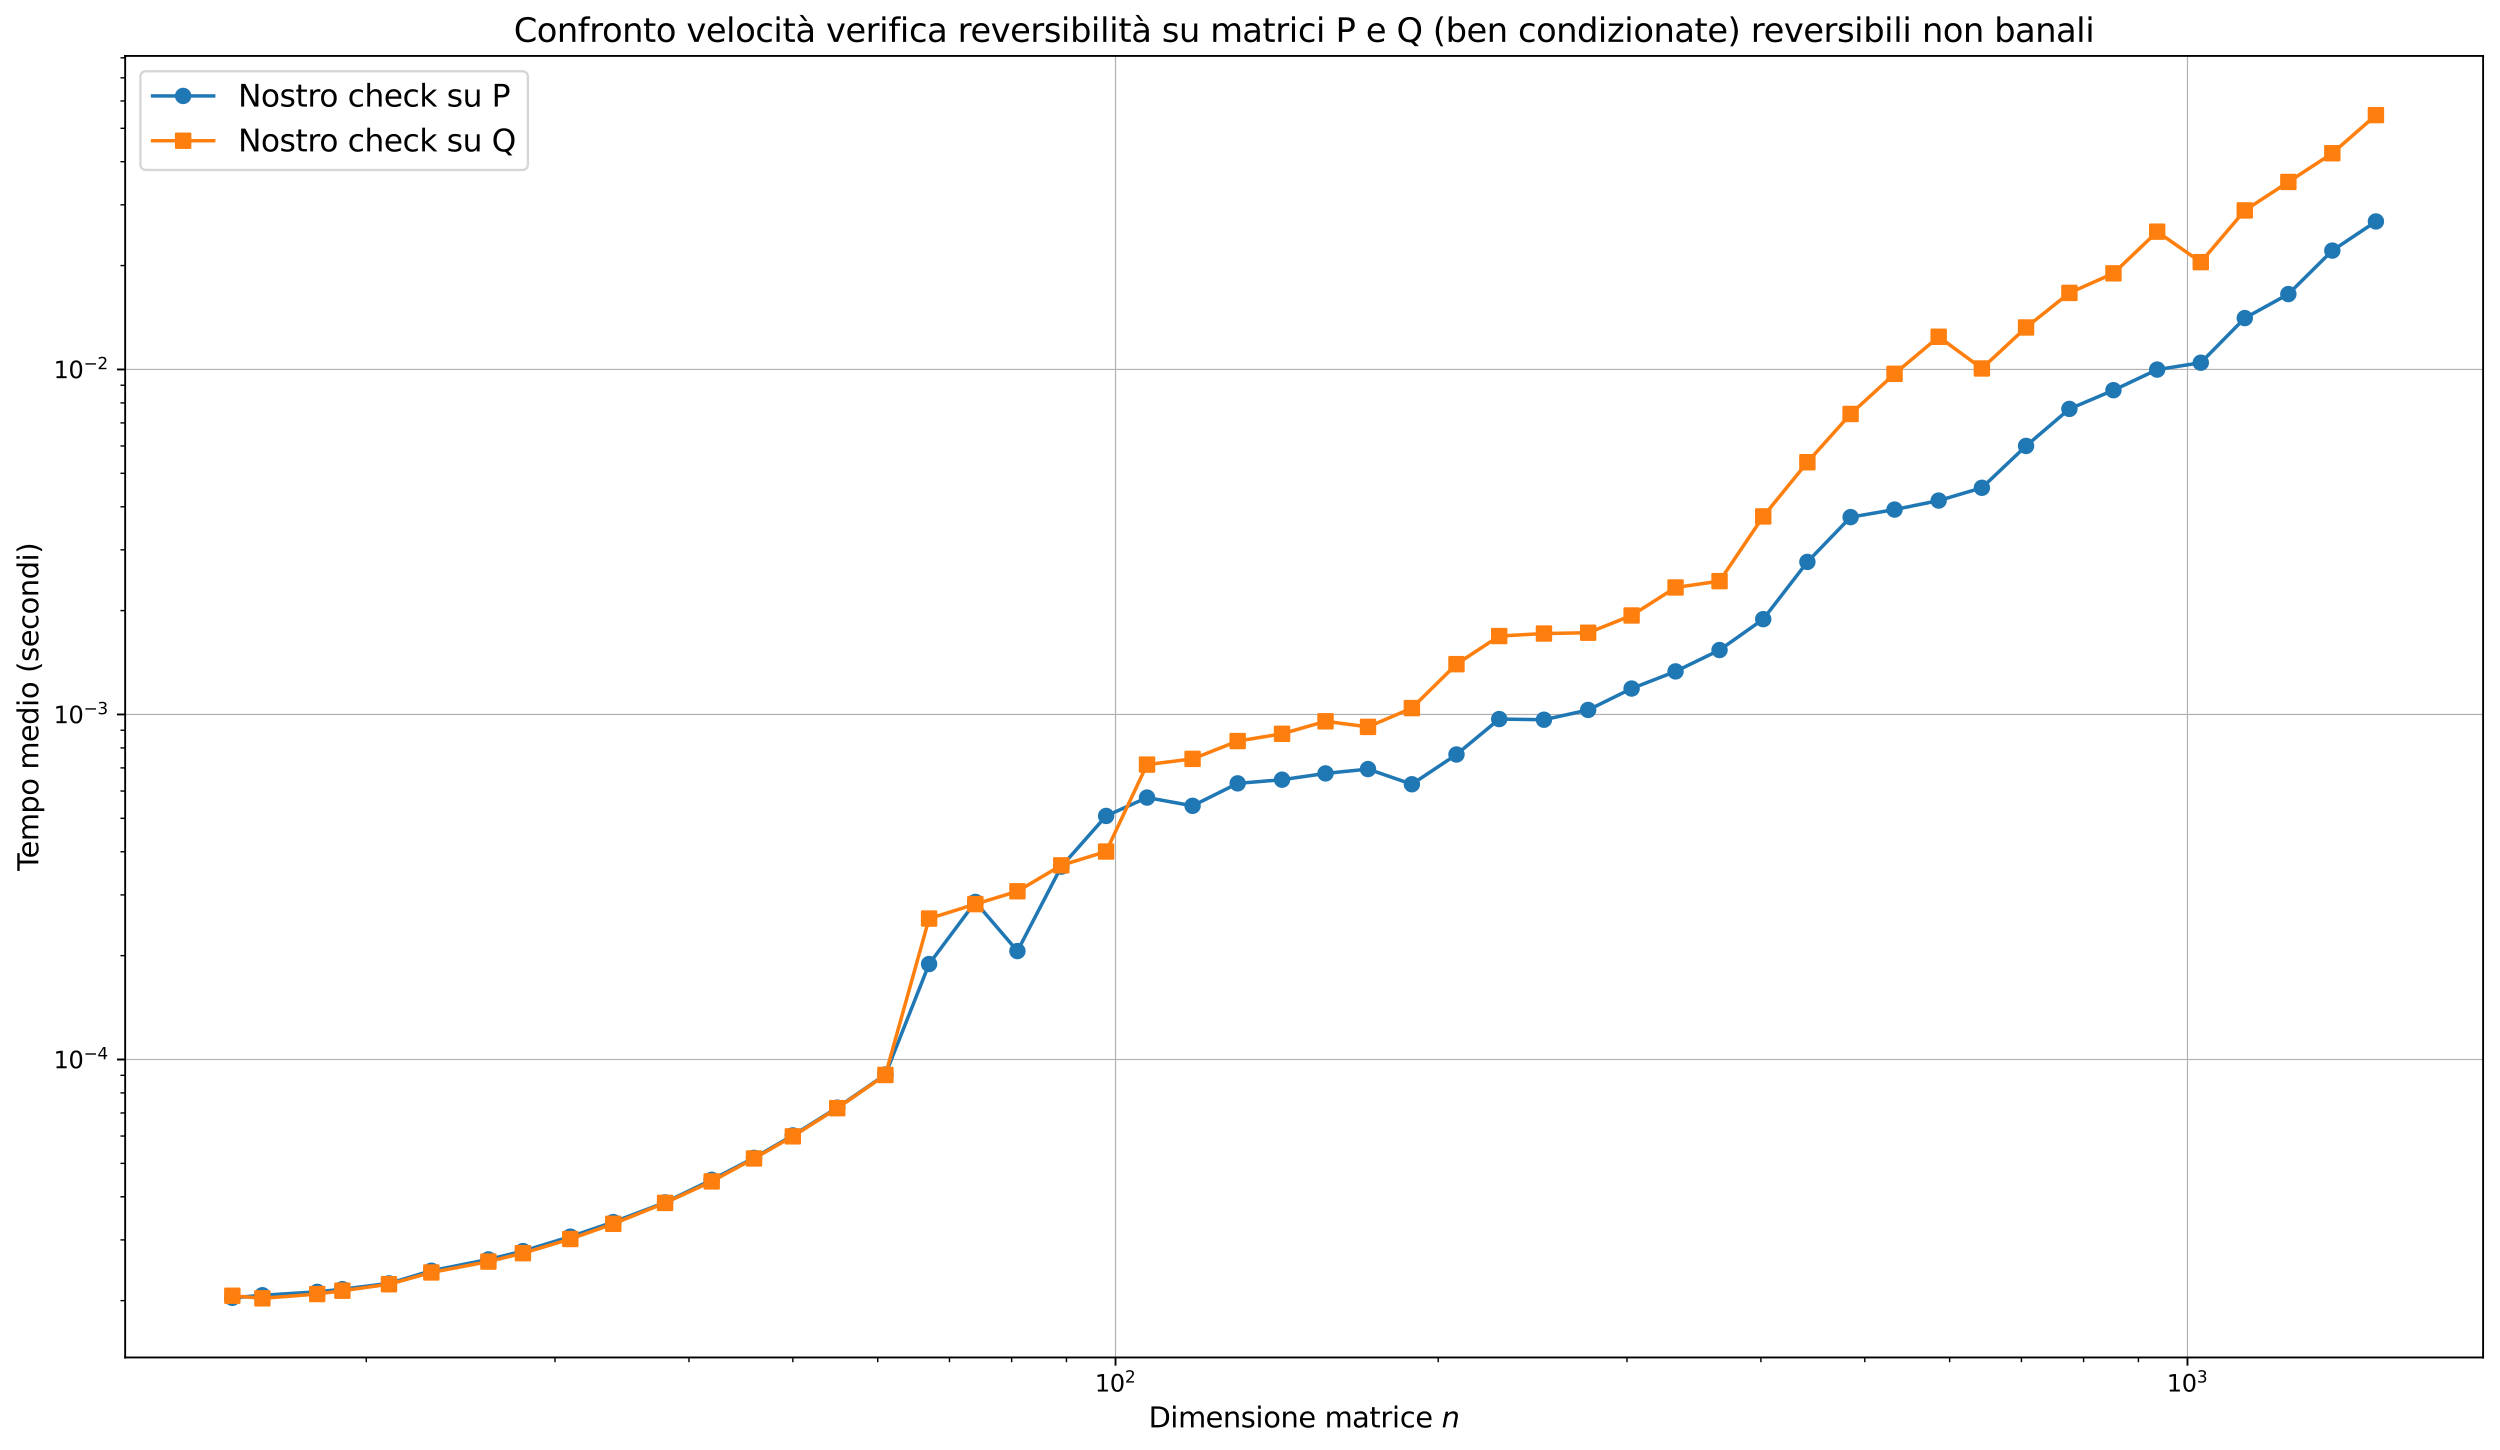 <?xml version="1.0" encoding="utf-8" standalone="no"?>
<!DOCTYPE svg PUBLIC "-//W3C//DTD SVG 1.1//EN"
  "http://www.w3.org/Graphics/SVG/1.1/DTD/svg11.dtd">
<svg xmlns:xlink="http://www.w3.org/1999/xlink" width="1064.914pt" height="617.73pt" viewBox="0 0 1064.914 617.73" xmlns="http://www.w3.org/2000/svg" version="1.1">
 <defs>
  <style type="text/css">*{stroke-linejoin: round; stroke-linecap: butt}</style>
 </defs>
 <g id="figure_1">
  <g id="patch_1">
   <path d="M 0 617.73 
L 1064.914 617.73 
L 1064.914 0 
L 0 0 
z
" style="fill: #ffffff"/>
  </g>
  <g id="axes_1">
   <g id="patch_2">
    <path d="M 53.314 578.238 
L 1057.714 578.238 
L 1057.714 23.838 
L 53.314 23.838 
z
" style="fill: #ffffff"/>
   </g>
   <g id="matplotlib.axis_1">
    <g id="xtick_1">
     <g id="line2d_1">
      <path d="M 475.175 578.238 
L 475.175 23.838 
" clip-path="url(#p7298d86a8f)" style="fill: none; stroke: #b0b0b0; stroke-width: 0.5; stroke-linecap: square"/>
     </g>
     <g id="line2d_2">
      <defs>
       <path id="m318495f63e" d="M 0 0 
L 0 3.5 
" style="stroke: #000000; stroke-width: 0.8"/>
      </defs>
      <g>
       <use xlink:href="#m318495f63e" x="475.175" y="578.238" style="stroke: #000000; stroke-width: 0.8"/>
      </g>
     </g>
     <g id="text_1">
      <!-- $\mathdefault{10^{2}}$ -->
      <g transform="translate(466.375 592.836) scale(0.1 -0.1)">
       <defs>
        <path id="DejaVuSans-31" d="M 794 531 
L 1825 531 
L 1825 4091 
L 703 3866 
L 703 4441 
L 1819 4666 
L 2450 4666 
L 2450 531 
L 3481 531 
L 3481 0 
L 794 0 
L 794 531 
z
" transform="scale(0.016)"/>
        <path id="DejaVuSans-30" d="M 2034 4250 
Q 1547 4250 1301 3770 
Q 1056 3291 1056 2328 
Q 1056 1369 1301 889 
Q 1547 409 2034 409 
Q 2525 409 2770 889 
Q 3016 1369 3016 2328 
Q 3016 3291 2770 3770 
Q 2525 4250 2034 4250 
z
M 2034 4750 
Q 2819 4750 3233 4129 
Q 3647 3509 3647 2328 
Q 3647 1150 3233 529 
Q 2819 -91 2034 -91 
Q 1250 -91 836 529 
Q 422 1150 422 2328 
Q 422 3509 836 4129 
Q 1250 4750 2034 4750 
z
" transform="scale(0.016)"/>
        <path id="DejaVuSans-32" d="M 1228 531 
L 3431 531 
L 3431 0 
L 469 0 
L 469 531 
Q 828 903 1448 1529 
Q 2069 2156 2228 2338 
Q 2531 2678 2651 2914 
Q 2772 3150 2772 3378 
Q 2772 3750 2511 3984 
Q 2250 4219 1831 4219 
Q 1534 4219 1204 4116 
Q 875 4013 500 3803 
L 500 4441 
Q 881 4594 1212 4672 
Q 1544 4750 1819 4750 
Q 2544 4750 2975 4387 
Q 3406 4025 3406 3419 
Q 3406 3131 3298 2873 
Q 3191 2616 2906 2266 
Q 2828 2175 2409 1742 
Q 1991 1309 1228 531 
z
" transform="scale(0.016)"/>
       </defs>
       <use xlink:href="#DejaVuSans-31" transform="translate(0 0.766)"/>
       <use xlink:href="#DejaVuSans-30" transform="translate(63.623 0.766)"/>
       <use xlink:href="#DejaVuSans-32" transform="translate(128.203 39.047) scale(0.7)"/>
      </g>
     </g>
    </g>
    <g id="xtick_2">
     <g id="line2d_3">
      <path d="M 931.786 578.238 
L 931.786 23.838 
" clip-path="url(#p7298d86a8f)" style="fill: none; stroke: #b0b0b0; stroke-width: 0.5; stroke-linecap: square"/>
     </g>
     <g id="line2d_4">
      <g>
       <use xlink:href="#m318495f63e" x="931.786" y="578.238" style="stroke: #000000; stroke-width: 0.8"/>
      </g>
     </g>
     <g id="text_2">
      <!-- $\mathdefault{10^{3}}$ -->
      <g transform="translate(922.986 592.836) scale(0.1 -0.1)">
       <defs>
        <path id="DejaVuSans-33" d="M 2597 2516 
Q 3050 2419 3304 2112 
Q 3559 1806 3559 1356 
Q 3559 666 3084 287 
Q 2609 -91 1734 -91 
Q 1441 -91 1130 -33 
Q 819 25 488 141 
L 488 750 
Q 750 597 1062 519 
Q 1375 441 1716 441 
Q 2309 441 2620 675 
Q 2931 909 2931 1356 
Q 2931 1769 2642 2001 
Q 2353 2234 1838 2234 
L 1294 2234 
L 1294 2753 
L 1863 2753 
Q 2328 2753 2575 2939 
Q 2822 3125 2822 3475 
Q 2822 3834 2567 4026 
Q 2313 4219 1838 4219 
Q 1578 4219 1281 4162 
Q 984 4106 628 3988 
L 628 4550 
Q 988 4650 1302 4700 
Q 1616 4750 1894 4750 
Q 2613 4750 3031 4423 
Q 3450 4097 3450 3541 
Q 3450 3153 3228 2886 
Q 3006 2619 2597 2516 
z
" transform="scale(0.016)"/>
       </defs>
       <use xlink:href="#DejaVuSans-31" transform="translate(0 0.766)"/>
       <use xlink:href="#DejaVuSans-30" transform="translate(63.623 0.766)"/>
       <use xlink:href="#DejaVuSans-33" transform="translate(128.203 39.047) scale(0.7)"/>
      </g>
     </g>
    </g>
    <g id="xtick_3">
     <g id="line2d_5">
      <defs>
       <path id="me7c6f513db" d="M 0 0 
L 0 2 
" style="stroke: #000000; stroke-width: 0.6"/>
      </defs>
      <g>
       <use xlink:href="#me7c6f513db" x="156.017" y="578.238" style="stroke: #000000; stroke-width: 0.6"/>
      </g>
     </g>
    </g>
    <g id="xtick_4">
     <g id="line2d_6">
      <g>
       <use xlink:href="#me7c6f513db" x="236.422" y="578.238" style="stroke: #000000; stroke-width: 0.6"/>
      </g>
     </g>
    </g>
    <g id="xtick_5">
     <g id="line2d_7">
      <g>
       <use xlink:href="#me7c6f513db" x="293.471" y="578.238" style="stroke: #000000; stroke-width: 0.6"/>
      </g>
     </g>
    </g>
    <g id="xtick_6">
     <g id="line2d_8">
      <g>
       <use xlink:href="#me7c6f513db" x="337.721" y="578.238" style="stroke: #000000; stroke-width: 0.6"/>
      </g>
     </g>
    </g>
    <g id="xtick_7">
     <g id="line2d_9">
      <g>
       <use xlink:href="#me7c6f513db" x="373.876" y="578.238" style="stroke: #000000; stroke-width: 0.6"/>
      </g>
     </g>
    </g>
    <g id="xtick_8">
     <g id="line2d_10">
      <g>
       <use xlink:href="#me7c6f513db" x="404.445" y="578.238" style="stroke: #000000; stroke-width: 0.6"/>
      </g>
     </g>
    </g>
    <g id="xtick_9">
     <g id="line2d_11">
      <g>
       <use xlink:href="#me7c6f513db" x="430.924" y="578.238" style="stroke: #000000; stroke-width: 0.6"/>
      </g>
     </g>
    </g>
    <g id="xtick_10">
     <g id="line2d_12">
      <g>
       <use xlink:href="#me7c6f513db" x="454.281" y="578.238" style="stroke: #000000; stroke-width: 0.6"/>
      </g>
     </g>
    </g>
    <g id="xtick_11">
     <g id="line2d_13">
      <g>
       <use xlink:href="#me7c6f513db" x="612.628" y="578.238" style="stroke: #000000; stroke-width: 0.6"/>
      </g>
     </g>
    </g>
    <g id="xtick_12">
     <g id="line2d_14">
      <g>
       <use xlink:href="#me7c6f513db" x="693.034" y="578.238" style="stroke: #000000; stroke-width: 0.6"/>
      </g>
     </g>
    </g>
    <g id="xtick_13">
     <g id="line2d_15">
      <g>
       <use xlink:href="#me7c6f513db" x="750.082" y="578.238" style="stroke: #000000; stroke-width: 0.6"/>
      </g>
     </g>
    </g>
    <g id="xtick_14">
     <g id="line2d_16">
      <g>
       <use xlink:href="#me7c6f513db" x="794.332" y="578.238" style="stroke: #000000; stroke-width: 0.6"/>
      </g>
     </g>
    </g>
    <g id="xtick_15">
     <g id="line2d_17">
      <g>
       <use xlink:href="#me7c6f513db" x="830.487" y="578.238" style="stroke: #000000; stroke-width: 0.6"/>
      </g>
     </g>
    </g>
    <g id="xtick_16">
     <g id="line2d_18">
      <g>
       <use xlink:href="#me7c6f513db" x="861.056" y="578.238" style="stroke: #000000; stroke-width: 0.6"/>
      </g>
     </g>
    </g>
    <g id="xtick_17">
     <g id="line2d_19">
      <g>
       <use xlink:href="#me7c6f513db" x="887.536" y="578.238" style="stroke: #000000; stroke-width: 0.6"/>
      </g>
     </g>
    </g>
    <g id="xtick_18">
     <g id="line2d_20">
      <g>
       <use xlink:href="#me7c6f513db" x="910.893" y="578.238" style="stroke: #000000; stroke-width: 0.6"/>
      </g>
     </g>
    </g>
    <g id="text_3">
     <!-- Dimensione matrice $n$ -->
     <g transform="translate(489.274 608.034) scale(0.12 -0.12)">
      <defs>
       <path id="DejaVuSans-44" d="M 1259 4147 
L 1259 519 
L 2022 519 
Q 2988 519 3436 956 
Q 3884 1394 3884 2338 
Q 3884 3275 3436 3711 
Q 2988 4147 2022 4147 
L 1259 4147 
z
M 628 4666 
L 1925 4666 
Q 3281 4666 3915 4102 
Q 4550 3538 4550 2338 
Q 4550 1131 3912 565 
Q 3275 0 1925 0 
L 628 0 
L 628 4666 
z
" transform="scale(0.016)"/>
       <path id="DejaVuSans-69" d="M 603 3500 
L 1178 3500 
L 1178 0 
L 603 0 
L 603 3500 
z
M 603 4863 
L 1178 4863 
L 1178 4134 
L 603 4134 
L 603 4863 
z
" transform="scale(0.016)"/>
       <path id="DejaVuSans-6d" d="M 3328 2828 
Q 3544 3216 3844 3400 
Q 4144 3584 4550 3584 
Q 5097 3584 5394 3201 
Q 5691 2819 5691 2113 
L 5691 0 
L 5113 0 
L 5113 2094 
Q 5113 2597 4934 2840 
Q 4756 3084 4391 3084 
Q 3944 3084 3684 2787 
Q 3425 2491 3425 1978 
L 3425 0 
L 2847 0 
L 2847 2094 
Q 2847 2600 2669 2842 
Q 2491 3084 2119 3084 
Q 1678 3084 1418 2786 
Q 1159 2488 1159 1978 
L 1159 0 
L 581 0 
L 581 3500 
L 1159 3500 
L 1159 2956 
Q 1356 3278 1631 3431 
Q 1906 3584 2284 3584 
Q 2666 3584 2933 3390 
Q 3200 3197 3328 2828 
z
" transform="scale(0.016)"/>
       <path id="DejaVuSans-65" d="M 3597 1894 
L 3597 1613 
L 953 1613 
Q 991 1019 1311 708 
Q 1631 397 2203 397 
Q 2534 397 2845 478 
Q 3156 559 3463 722 
L 3463 178 
Q 3153 47 2828 -22 
Q 2503 -91 2169 -91 
Q 1331 -91 842 396 
Q 353 884 353 1716 
Q 353 2575 817 3079 
Q 1281 3584 2069 3584 
Q 2775 3584 3186 3129 
Q 3597 2675 3597 1894 
z
M 3022 2063 
Q 3016 2534 2758 2815 
Q 2500 3097 2075 3097 
Q 1594 3097 1305 2825 
Q 1016 2553 972 2059 
L 3022 2063 
z
" transform="scale(0.016)"/>
       <path id="DejaVuSans-6e" d="M 3513 2113 
L 3513 0 
L 2938 0 
L 2938 2094 
Q 2938 2591 2744 2837 
Q 2550 3084 2163 3084 
Q 1697 3084 1428 2787 
Q 1159 2491 1159 1978 
L 1159 0 
L 581 0 
L 581 3500 
L 1159 3500 
L 1159 2956 
Q 1366 3272 1645 3428 
Q 1925 3584 2291 3584 
Q 2894 3584 3203 3211 
Q 3513 2838 3513 2113 
z
" transform="scale(0.016)"/>
       <path id="DejaVuSans-73" d="M 2834 3397 
L 2834 2853 
Q 2591 2978 2328 3040 
Q 2066 3103 1784 3103 
Q 1356 3103 1142 2972 
Q 928 2841 928 2578 
Q 928 2378 1081 2264 
Q 1234 2150 1697 2047 
L 1894 2003 
Q 2506 1872 2764 1633 
Q 3022 1394 3022 966 
Q 3022 478 2636 193 
Q 2250 -91 1575 -91 
Q 1294 -91 989 -36 
Q 684 19 347 128 
L 347 722 
Q 666 556 975 473 
Q 1284 391 1588 391 
Q 1994 391 2212 530 
Q 2431 669 2431 922 
Q 2431 1156 2273 1281 
Q 2116 1406 1581 1522 
L 1381 1569 
Q 847 1681 609 1914 
Q 372 2147 372 2553 
Q 372 3047 722 3315 
Q 1072 3584 1716 3584 
Q 2034 3584 2315 3537 
Q 2597 3491 2834 3397 
z
" transform="scale(0.016)"/>
       <path id="DejaVuSans-6f" d="M 1959 3097 
Q 1497 3097 1228 2736 
Q 959 2375 959 1747 
Q 959 1119 1226 758 
Q 1494 397 1959 397 
Q 2419 397 2687 759 
Q 2956 1122 2956 1747 
Q 2956 2369 2687 2733 
Q 2419 3097 1959 3097 
z
M 1959 3584 
Q 2709 3584 3137 3096 
Q 3566 2609 3566 1747 
Q 3566 888 3137 398 
Q 2709 -91 1959 -91 
Q 1206 -91 779 398 
Q 353 888 353 1747 
Q 353 2609 779 3096 
Q 1206 3584 1959 3584 
z
" transform="scale(0.016)"/>
       <path id="DejaVuSans-20" transform="scale(0.016)"/>
       <path id="DejaVuSans-61" d="M 2194 1759 
Q 1497 1759 1228 1600 
Q 959 1441 959 1056 
Q 959 750 1161 570 
Q 1363 391 1709 391 
Q 2188 391 2477 730 
Q 2766 1069 2766 1631 
L 2766 1759 
L 2194 1759 
z
M 3341 1997 
L 3341 0 
L 2766 0 
L 2766 531 
Q 2569 213 2275 61 
Q 1981 -91 1556 -91 
Q 1019 -91 701 211 
Q 384 513 384 1019 
Q 384 1609 779 1909 
Q 1175 2209 1959 2209 
L 2766 2209 
L 2766 2266 
Q 2766 2663 2505 2880 
Q 2244 3097 1772 3097 
Q 1472 3097 1187 3025 
Q 903 2953 641 2809 
L 641 3341 
Q 956 3463 1253 3523 
Q 1550 3584 1831 3584 
Q 2591 3584 2966 3190 
Q 3341 2797 3341 1997 
z
" transform="scale(0.016)"/>
       <path id="DejaVuSans-74" d="M 1172 4494 
L 1172 3500 
L 2356 3500 
L 2356 3053 
L 1172 3053 
L 1172 1153 
Q 1172 725 1289 603 
Q 1406 481 1766 481 
L 2356 481 
L 2356 0 
L 1766 0 
Q 1100 0 847 248 
Q 594 497 594 1153 
L 594 3053 
L 172 3053 
L 172 3500 
L 594 3500 
L 594 4494 
L 1172 4494 
z
" transform="scale(0.016)"/>
       <path id="DejaVuSans-72" d="M 2631 2963 
Q 2534 3019 2420 3045 
Q 2306 3072 2169 3072 
Q 1681 3072 1420 2755 
Q 1159 2438 1159 1844 
L 1159 0 
L 581 0 
L 581 3500 
L 1159 3500 
L 1159 2956 
Q 1341 3275 1631 3429 
Q 1922 3584 2338 3584 
Q 2397 3584 2469 3576 
Q 2541 3569 2628 3553 
L 2631 2963 
z
" transform="scale(0.016)"/>
       <path id="DejaVuSans-63" d="M 3122 3366 
L 3122 2828 
Q 2878 2963 2633 3030 
Q 2388 3097 2138 3097 
Q 1578 3097 1268 2742 
Q 959 2388 959 1747 
Q 959 1106 1268 751 
Q 1578 397 2138 397 
Q 2388 397 2633 464 
Q 2878 531 3122 666 
L 3122 134 
Q 2881 22 2623 -34 
Q 2366 -91 2075 -91 
Q 1284 -91 818 406 
Q 353 903 353 1747 
Q 353 2603 823 3093 
Q 1294 3584 2113 3584 
Q 2378 3584 2631 3529 
Q 2884 3475 3122 3366 
z
" transform="scale(0.016)"/>
       <path id="DejaVuSans-Oblique-6e" d="M 3566 2113 
L 3156 0 
L 2578 0 
L 2988 2091 
Q 3016 2238 3031 2350 
Q 3047 2463 3047 2528 
Q 3047 2791 2881 2937 
Q 2716 3084 2419 3084 
Q 1956 3084 1622 2776 
Q 1288 2469 1184 1941 
L 800 0 
L 225 0 
L 903 3500 
L 1478 3500 
L 1363 2950 
Q 1603 3253 1940 3418 
Q 2278 3584 2650 3584 
Q 3113 3584 3367 3334 
Q 3622 3084 3622 2631 
Q 3622 2519 3608 2391 
Q 3594 2263 3566 2113 
z
" transform="scale(0.016)"/>
      </defs>
      <use xlink:href="#DejaVuSans-44" transform="translate(0 0.016)"/>
      <use xlink:href="#DejaVuSans-69" transform="translate(77.002 0.016)"/>
      <use xlink:href="#DejaVuSans-6d" transform="translate(104.785 0.016)"/>
      <use xlink:href="#DejaVuSans-65" transform="translate(202.197 0.016)"/>
      <use xlink:href="#DejaVuSans-6e" transform="translate(263.721 0.016)"/>
      <use xlink:href="#DejaVuSans-73" transform="translate(327.1 0.016)"/>
      <use xlink:href="#DejaVuSans-69" transform="translate(379.199 0.016)"/>
      <use xlink:href="#DejaVuSans-6f" transform="translate(406.982 0.016)"/>
      <use xlink:href="#DejaVuSans-6e" transform="translate(468.164 0.016)"/>
      <use xlink:href="#DejaVuSans-65" transform="translate(531.543 0.016)"/>
      <use xlink:href="#DejaVuSans-20" transform="translate(593.066 0.016)"/>
      <use xlink:href="#DejaVuSans-6d" transform="translate(624.854 0.016)"/>
      <use xlink:href="#DejaVuSans-61" transform="translate(722.266 0.016)"/>
      <use xlink:href="#DejaVuSans-74" transform="translate(783.545 0.016)"/>
      <use xlink:href="#DejaVuSans-72" transform="translate(822.754 0.016)"/>
      <use xlink:href="#DejaVuSans-69" transform="translate(863.867 0.016)"/>
      <use xlink:href="#DejaVuSans-63" transform="translate(891.65 0.016)"/>
      <use xlink:href="#DejaVuSans-65" transform="translate(946.631 0.016)"/>
      <use xlink:href="#DejaVuSans-20" transform="translate(1008.154 0.016)"/>
      <use xlink:href="#DejaVuSans-Oblique-6e" transform="translate(1039.941 0.016)"/>
     </g>
    </g>
   </g>
   <g id="matplotlib.axis_2">
    <g id="ytick_1">
     <g id="line2d_21">
      <path d="M 53.314 451.309 
L 1057.714 451.309 
" clip-path="url(#p7298d86a8f)" style="fill: none; stroke: #b0b0b0; stroke-width: 0.5; stroke-linecap: square"/>
     </g>
     <g id="line2d_22">
      <defs>
       <path id="m048d8dc973" d="M 0 0 
L -3.5 0 
" style="stroke: #000000; stroke-width: 0.8"/>
      </defs>
      <g>
       <use xlink:href="#m048d8dc973" x="53.314" y="451.309" style="stroke: #000000; stroke-width: 0.8"/>
      </g>
     </g>
     <g id="text_4">
      <!-- $\mathdefault{10^{-4}}$ -->
      <g transform="translate(22.814 455.108) scale(0.1 -0.1)">
       <defs>
        <path id="DejaVuSans-2212" d="M 678 2272 
L 4684 2272 
L 4684 1741 
L 678 1741 
L 678 2272 
z
" transform="scale(0.016)"/>
        <path id="DejaVuSans-34" d="M 2419 4116 
L 825 1625 
L 2419 1625 
L 2419 4116 
z
M 2253 4666 
L 3047 4666 
L 3047 1625 
L 3713 1625 
L 3713 1100 
L 3047 1100 
L 3047 0 
L 2419 0 
L 2419 1100 
L 313 1100 
L 313 1709 
L 2253 4666 
z
" transform="scale(0.016)"/>
       </defs>
       <use xlink:href="#DejaVuSans-31" transform="translate(0 0.684)"/>
       <use xlink:href="#DejaVuSans-30" transform="translate(63.623 0.684)"/>
       <use xlink:href="#DejaVuSans-2212" transform="translate(128.203 38.966) scale(0.7)"/>
       <use xlink:href="#DejaVuSans-34" transform="translate(186.855 38.966) scale(0.7)"/>
      </g>
     </g>
    </g>
    <g id="ytick_2">
     <g id="line2d_23">
      <path d="M 53.314 304.339 
L 1057.714 304.339 
" clip-path="url(#p7298d86a8f)" style="fill: none; stroke: #b0b0b0; stroke-width: 0.5; stroke-linecap: square"/>
     </g>
     <g id="line2d_24">
      <g>
       <use xlink:href="#m048d8dc973" x="53.314" y="304.339" style="stroke: #000000; stroke-width: 0.8"/>
      </g>
     </g>
     <g id="text_5">
      <!-- $\mathdefault{10^{-3}}$ -->
      <g transform="translate(22.814 308.138) scale(0.1 -0.1)">
       <use xlink:href="#DejaVuSans-31" transform="translate(0 0.766)"/>
       <use xlink:href="#DejaVuSans-30" transform="translate(63.623 0.766)"/>
       <use xlink:href="#DejaVuSans-2212" transform="translate(128.203 39.047) scale(0.7)"/>
       <use xlink:href="#DejaVuSans-33" transform="translate(186.855 39.047) scale(0.7)"/>
      </g>
     </g>
    </g>
    <g id="ytick_3">
     <g id="line2d_25">
      <path d="M 53.314 157.369 
L 1057.714 157.369 
" clip-path="url(#p7298d86a8f)" style="fill: none; stroke: #b0b0b0; stroke-width: 0.5; stroke-linecap: square"/>
     </g>
     <g id="line2d_26">
      <g>
       <use xlink:href="#m048d8dc973" x="53.314" y="157.369" style="stroke: #000000; stroke-width: 0.8"/>
      </g>
     </g>
     <g id="text_6">
      <!-- $\mathdefault{10^{-2}}$ -->
      <g transform="translate(22.814 161.168) scale(0.1 -0.1)">
       <use xlink:href="#DejaVuSans-31" transform="translate(0 0.766)"/>
       <use xlink:href="#DejaVuSans-30" transform="translate(63.623 0.766)"/>
       <use xlink:href="#DejaVuSans-2212" transform="translate(128.203 39.047) scale(0.7)"/>
       <use xlink:href="#DejaVuSans-32" transform="translate(186.855 39.047) scale(0.7)"/>
      </g>
     </g>
    </g>
    <g id="ytick_4">
     <g id="line2d_27">
      <defs>
       <path id="m8b2f9e9ca4" d="M 0 0 
L -2 0 
" style="stroke: #000000; stroke-width: 0.6"/>
      </defs>
      <g>
       <use xlink:href="#m8b2f9e9ca4" x="53.314" y="554.036" style="stroke: #000000; stroke-width: 0.6"/>
      </g>
     </g>
    </g>
    <g id="ytick_5">
     <g id="line2d_28">
      <g>
       <use xlink:href="#m8b2f9e9ca4" x="53.314" y="528.156" style="stroke: #000000; stroke-width: 0.6"/>
      </g>
     </g>
    </g>
    <g id="ytick_6">
     <g id="line2d_29">
      <g>
       <use xlink:href="#m8b2f9e9ca4" x="53.314" y="509.794" style="stroke: #000000; stroke-width: 0.6"/>
      </g>
     </g>
    </g>
    <g id="ytick_7">
     <g id="line2d_30">
      <g>
       <use xlink:href="#m8b2f9e9ca4" x="53.314" y="495.551" style="stroke: #000000; stroke-width: 0.6"/>
      </g>
     </g>
    </g>
    <g id="ytick_8">
     <g id="line2d_31">
      <g>
       <use xlink:href="#m8b2f9e9ca4" x="53.314" y="483.914" style="stroke: #000000; stroke-width: 0.6"/>
      </g>
     </g>
    </g>
    <g id="ytick_9">
     <g id="line2d_32">
      <g>
       <use xlink:href="#m8b2f9e9ca4" x="53.314" y="474.075" style="stroke: #000000; stroke-width: 0.6"/>
      </g>
     </g>
    </g>
    <g id="ytick_10">
     <g id="line2d_33">
      <g>
       <use xlink:href="#m8b2f9e9ca4" x="53.314" y="465.551" style="stroke: #000000; stroke-width: 0.6"/>
      </g>
     </g>
    </g>
    <g id="ytick_11">
     <g id="line2d_34">
      <g>
       <use xlink:href="#m8b2f9e9ca4" x="53.314" y="458.034" style="stroke: #000000; stroke-width: 0.6"/>
      </g>
     </g>
    </g>
    <g id="ytick_12">
     <g id="line2d_35">
      <g>
       <use xlink:href="#m8b2f9e9ca4" x="53.314" y="407.066" style="stroke: #000000; stroke-width: 0.6"/>
      </g>
     </g>
    </g>
    <g id="ytick_13">
     <g id="line2d_36">
      <g>
       <use xlink:href="#m8b2f9e9ca4" x="53.314" y="381.186" style="stroke: #000000; stroke-width: 0.6"/>
      </g>
     </g>
    </g>
    <g id="ytick_14">
     <g id="line2d_37">
      <g>
       <use xlink:href="#m8b2f9e9ca4" x="53.314" y="362.824" style="stroke: #000000; stroke-width: 0.6"/>
      </g>
     </g>
    </g>
    <g id="ytick_15">
     <g id="line2d_38">
      <g>
       <use xlink:href="#m8b2f9e9ca4" x="53.314" y="348.581" style="stroke: #000000; stroke-width: 0.6"/>
      </g>
     </g>
    </g>
    <g id="ytick_16">
     <g id="line2d_39">
      <g>
       <use xlink:href="#m8b2f9e9ca4" x="53.314" y="336.944" style="stroke: #000000; stroke-width: 0.6"/>
      </g>
     </g>
    </g>
    <g id="ytick_17">
     <g id="line2d_40">
      <g>
       <use xlink:href="#m8b2f9e9ca4" x="53.314" y="327.105" style="stroke: #000000; stroke-width: 0.6"/>
      </g>
     </g>
    </g>
    <g id="ytick_18">
     <g id="line2d_41">
      <g>
       <use xlink:href="#m8b2f9e9ca4" x="53.314" y="318.582" style="stroke: #000000; stroke-width: 0.6"/>
      </g>
     </g>
    </g>
    <g id="ytick_19">
     <g id="line2d_42">
      <g>
       <use xlink:href="#m8b2f9e9ca4" x="53.314" y="311.064" style="stroke: #000000; stroke-width: 0.6"/>
      </g>
     </g>
    </g>
    <g id="ytick_20">
     <g id="line2d_43">
      <g>
       <use xlink:href="#m8b2f9e9ca4" x="53.314" y="260.096" style="stroke: #000000; stroke-width: 0.6"/>
      </g>
     </g>
    </g>
    <g id="ytick_21">
     <g id="line2d_44">
      <g>
       <use xlink:href="#m8b2f9e9ca4" x="53.314" y="234.216" style="stroke: #000000; stroke-width: 0.6"/>
      </g>
     </g>
    </g>
    <g id="ytick_22">
     <g id="line2d_45">
      <g>
       <use xlink:href="#m8b2f9e9ca4" x="53.314" y="215.854" style="stroke: #000000; stroke-width: 0.6"/>
      </g>
     </g>
    </g>
    <g id="ytick_23">
     <g id="line2d_46">
      <g>
       <use xlink:href="#m8b2f9e9ca4" x="53.314" y="201.611" style="stroke: #000000; stroke-width: 0.6"/>
      </g>
     </g>
    </g>
    <g id="ytick_24">
     <g id="line2d_47">
      <g>
       <use xlink:href="#m8b2f9e9ca4" x="53.314" y="189.974" style="stroke: #000000; stroke-width: 0.6"/>
      </g>
     </g>
    </g>
    <g id="ytick_25">
     <g id="line2d_48">
      <g>
       <use xlink:href="#m8b2f9e9ca4" x="53.314" y="180.135" style="stroke: #000000; stroke-width: 0.6"/>
      </g>
     </g>
    </g>
    <g id="ytick_26">
     <g id="line2d_49">
      <g>
       <use xlink:href="#m8b2f9e9ca4" x="53.314" y="171.612" style="stroke: #000000; stroke-width: 0.6"/>
      </g>
     </g>
    </g>
    <g id="ytick_27">
     <g id="line2d_50">
      <g>
       <use xlink:href="#m8b2f9e9ca4" x="53.314" y="164.094" style="stroke: #000000; stroke-width: 0.6"/>
      </g>
     </g>
    </g>
    <g id="ytick_28">
     <g id="line2d_51">
      <g>
       <use xlink:href="#m8b2f9e9ca4" x="53.314" y="113.126" style="stroke: #000000; stroke-width: 0.6"/>
      </g>
     </g>
    </g>
    <g id="ytick_29">
     <g id="line2d_52">
      <g>
       <use xlink:href="#m8b2f9e9ca4" x="53.314" y="87.246" style="stroke: #000000; stroke-width: 0.6"/>
      </g>
     </g>
    </g>
    <g id="ytick_30">
     <g id="line2d_53">
      <g>
       <use xlink:href="#m8b2f9e9ca4" x="53.314" y="68.884" style="stroke: #000000; stroke-width: 0.6"/>
      </g>
     </g>
    </g>
    <g id="ytick_31">
     <g id="line2d_54">
      <g>
       <use xlink:href="#m8b2f9e9ca4" x="53.314" y="54.641" style="stroke: #000000; stroke-width: 0.6"/>
      </g>
     </g>
    </g>
    <g id="ytick_32">
     <g id="line2d_55">
      <g>
       <use xlink:href="#m8b2f9e9ca4" x="53.314" y="43.004" style="stroke: #000000; stroke-width: 0.6"/>
      </g>
     </g>
    </g>
    <g id="ytick_33">
     <g id="line2d_56">
      <g>
       <use xlink:href="#m8b2f9e9ca4" x="53.314" y="33.165" style="stroke: #000000; stroke-width: 0.6"/>
      </g>
     </g>
    </g>
    <g id="ytick_34">
     <g id="line2d_57">
      <g>
       <use xlink:href="#m8b2f9e9ca4" x="53.314" y="24.642" style="stroke: #000000; stroke-width: 0.6"/>
      </g>
     </g>
    </g>
    <g id="text_7">
     <!-- Tempo medio (secondi) -->
     <g transform="translate(16.318 370.944) rotate(-90) scale(0.12 -0.12)">
      <defs>
       <path id="DejaVuSans-54" d="M -19 4666 
L 3928 4666 
L 3928 4134 
L 2272 4134 
L 2272 0 
L 1638 0 
L 1638 4134 
L -19 4134 
L -19 4666 
z
" transform="scale(0.016)"/>
       <path id="DejaVuSans-70" d="M 1159 525 
L 1159 -1331 
L 581 -1331 
L 581 3500 
L 1159 3500 
L 1159 2969 
Q 1341 3281 1617 3432 
Q 1894 3584 2278 3584 
Q 2916 3584 3314 3078 
Q 3713 2572 3713 1747 
Q 3713 922 3314 415 
Q 2916 -91 2278 -91 
Q 1894 -91 1617 61 
Q 1341 213 1159 525 
z
M 3116 1747 
Q 3116 2381 2855 2742 
Q 2594 3103 2138 3103 
Q 1681 3103 1420 2742 
Q 1159 2381 1159 1747 
Q 1159 1113 1420 752 
Q 1681 391 2138 391 
Q 2594 391 2855 752 
Q 3116 1113 3116 1747 
z
" transform="scale(0.016)"/>
       <path id="DejaVuSans-64" d="M 2906 2969 
L 2906 4863 
L 3481 4863 
L 3481 0 
L 2906 0 
L 2906 525 
Q 2725 213 2448 61 
Q 2172 -91 1784 -91 
Q 1150 -91 751 415 
Q 353 922 353 1747 
Q 353 2572 751 3078 
Q 1150 3584 1784 3584 
Q 2172 3584 2448 3432 
Q 2725 3281 2906 2969 
z
M 947 1747 
Q 947 1113 1208 752 
Q 1469 391 1925 391 
Q 2381 391 2643 752 
Q 2906 1113 2906 1747 
Q 2906 2381 2643 2742 
Q 2381 3103 1925 3103 
Q 1469 3103 1208 2742 
Q 947 2381 947 1747 
z
" transform="scale(0.016)"/>
       <path id="DejaVuSans-28" d="M 1984 4856 
Q 1566 4138 1362 3434 
Q 1159 2731 1159 2009 
Q 1159 1288 1364 580 
Q 1569 -128 1984 -844 
L 1484 -844 
Q 1016 -109 783 600 
Q 550 1309 550 2009 
Q 550 2706 781 3412 
Q 1013 4119 1484 4856 
L 1984 4856 
z
" transform="scale(0.016)"/>
       <path id="DejaVuSans-29" d="M 513 4856 
L 1013 4856 
Q 1481 4119 1714 3412 
Q 1947 2706 1947 2009 
Q 1947 1309 1714 600 
Q 1481 -109 1013 -844 
L 513 -844 
Q 928 -128 1133 580 
Q 1338 1288 1338 2009 
Q 1338 2731 1133 3434 
Q 928 4138 513 4856 
z
" transform="scale(0.016)"/>
      </defs>
      <use xlink:href="#DejaVuSans-54"/>
      <use xlink:href="#DejaVuSans-65" x="44.084"/>
      <use xlink:href="#DejaVuSans-6d" x="105.607"/>
      <use xlink:href="#DejaVuSans-70" x="203.02"/>
      <use xlink:href="#DejaVuSans-6f" x="266.496"/>
      <use xlink:href="#DejaVuSans-20" x="327.678"/>
      <use xlink:href="#DejaVuSans-6d" x="359.465"/>
      <use xlink:href="#DejaVuSans-65" x="456.877"/>
      <use xlink:href="#DejaVuSans-64" x="518.4"/>
      <use xlink:href="#DejaVuSans-69" x="581.877"/>
      <use xlink:href="#DejaVuSans-6f" x="609.66"/>
      <use xlink:href="#DejaVuSans-20" x="670.842"/>
      <use xlink:href="#DejaVuSans-28" x="702.629"/>
      <use xlink:href="#DejaVuSans-73" x="741.643"/>
      <use xlink:href="#DejaVuSans-65" x="793.742"/>
      <use xlink:href="#DejaVuSans-63" x="855.266"/>
      <use xlink:href="#DejaVuSans-6f" x="910.246"/>
      <use xlink:href="#DejaVuSans-6e" x="971.428"/>
      <use xlink:href="#DejaVuSans-64" x="1034.807"/>
      <use xlink:href="#DejaVuSans-69" x="1098.283"/>
      <use xlink:href="#DejaVuSans-29" x="1126.066"/>
     </g>
    </g>
   </g>
   <g id="line2d_58">
    <path d="M 98.968 552.817 
L 111.767 551.726 
L 135.123 550.288 
L 145.845 549.144 
L 165.692 546.675 
L 183.732 541.278 
L 208.045 536.476 
L 222.741 532.924 
L 242.924 526.769 
L 261.242 520.555 
L 283.299 512.202 
L 303.146 502.56 
L 321.186 493.193 
L 337.721 483.647 
L 356.621 471.83 
L 377.154 457.723 
L 395.758 410.643 
L 415.464 384.189 
L 433.388 405.133 
L 452.065 369.173 
L 471.168 347.567 
L 488.592 339.736 
L 507.997 343.254 
L 527.202 333.686 
L 546.103 332.123 
L 564.625 329.448 
L 582.72 327.608 
L 601.41 334.063 
L 620.406 321.388 
L 638.612 306.292 
L 657.67 306.581 
L 676.499 302.415 
L 695.007 293.296 
L 713.729 285.995 
L 732.467 276.889 
L 751.071 263.74 
L 769.882 239.358 
L 788.292 220.278 
L 807.007 217.054 
L 825.806 213.222 
L 844.213 207.785 
L 863.029 189.95 
L 881.496 174.183 
L 900.257 166.212 
L 918.882 157.434 
L 937.455 154.506 
L 956.198 135.496 
L 974.763 125.267 
L 993.489 106.743 
L 1012.059 94.337 
" clip-path="url(#p7298d86a8f)" style="fill: none; stroke: #1f77b4; stroke-width: 1.5; stroke-linecap: square"/>
    <defs>
     <path id="mffbf7f00bf" d="M 0 3 
C 0.796 3 1.559 2.684 2.121 2.121 
C 2.684 1.559 3 0.796 3 0 
C 3 -0.796 2.684 -1.559 2.121 -2.121 
C 1.559 -2.684 0.796 -3 0 -3 
C -0.796 -3 -1.559 -2.684 -2.121 -2.121 
C -2.684 -1.559 -3 -0.796 -3 0 
C -3 0.796 -2.684 1.559 -2.121 2.121 
C -1.559 2.684 -0.796 3 0 3 
z
" style="stroke: #1f77b4"/>
    </defs>
    <g clip-path="url(#p7298d86a8f)">
     <use xlink:href="#mffbf7f00bf" x="98.968" y="552.817" style="fill: #1f77b4; stroke: #1f77b4"/>
     <use xlink:href="#mffbf7f00bf" x="111.767" y="551.726" style="fill: #1f77b4; stroke: #1f77b4"/>
     <use xlink:href="#mffbf7f00bf" x="135.123" y="550.288" style="fill: #1f77b4; stroke: #1f77b4"/>
     <use xlink:href="#mffbf7f00bf" x="145.845" y="549.144" style="fill: #1f77b4; stroke: #1f77b4"/>
     <use xlink:href="#mffbf7f00bf" x="165.692" y="546.675" style="fill: #1f77b4; stroke: #1f77b4"/>
     <use xlink:href="#mffbf7f00bf" x="183.732" y="541.278" style="fill: #1f77b4; stroke: #1f77b4"/>
     <use xlink:href="#mffbf7f00bf" x="208.045" y="536.476" style="fill: #1f77b4; stroke: #1f77b4"/>
     <use xlink:href="#mffbf7f00bf" x="222.741" y="532.924" style="fill: #1f77b4; stroke: #1f77b4"/>
     <use xlink:href="#mffbf7f00bf" x="242.924" y="526.769" style="fill: #1f77b4; stroke: #1f77b4"/>
     <use xlink:href="#mffbf7f00bf" x="261.242" y="520.555" style="fill: #1f77b4; stroke: #1f77b4"/>
     <use xlink:href="#mffbf7f00bf" x="283.299" y="512.202" style="fill: #1f77b4; stroke: #1f77b4"/>
     <use xlink:href="#mffbf7f00bf" x="303.146" y="502.56" style="fill: #1f77b4; stroke: #1f77b4"/>
     <use xlink:href="#mffbf7f00bf" x="321.186" y="493.193" style="fill: #1f77b4; stroke: #1f77b4"/>
     <use xlink:href="#mffbf7f00bf" x="337.721" y="483.647" style="fill: #1f77b4; stroke: #1f77b4"/>
     <use xlink:href="#mffbf7f00bf" x="356.621" y="471.83" style="fill: #1f77b4; stroke: #1f77b4"/>
     <use xlink:href="#mffbf7f00bf" x="377.154" y="457.723" style="fill: #1f77b4; stroke: #1f77b4"/>
     <use xlink:href="#mffbf7f00bf" x="395.758" y="410.643" style="fill: #1f77b4; stroke: #1f77b4"/>
     <use xlink:href="#mffbf7f00bf" x="415.464" y="384.189" style="fill: #1f77b4; stroke: #1f77b4"/>
     <use xlink:href="#mffbf7f00bf" x="433.388" y="405.133" style="fill: #1f77b4; stroke: #1f77b4"/>
     <use xlink:href="#mffbf7f00bf" x="452.065" y="369.173" style="fill: #1f77b4; stroke: #1f77b4"/>
     <use xlink:href="#mffbf7f00bf" x="471.168" y="347.567" style="fill: #1f77b4; stroke: #1f77b4"/>
     <use xlink:href="#mffbf7f00bf" x="488.592" y="339.736" style="fill: #1f77b4; stroke: #1f77b4"/>
     <use xlink:href="#mffbf7f00bf" x="507.997" y="343.254" style="fill: #1f77b4; stroke: #1f77b4"/>
     <use xlink:href="#mffbf7f00bf" x="527.202" y="333.686" style="fill: #1f77b4; stroke: #1f77b4"/>
     <use xlink:href="#mffbf7f00bf" x="546.103" y="332.123" style="fill: #1f77b4; stroke: #1f77b4"/>
     <use xlink:href="#mffbf7f00bf" x="564.625" y="329.448" style="fill: #1f77b4; stroke: #1f77b4"/>
     <use xlink:href="#mffbf7f00bf" x="582.72" y="327.608" style="fill: #1f77b4; stroke: #1f77b4"/>
     <use xlink:href="#mffbf7f00bf" x="601.41" y="334.063" style="fill: #1f77b4; stroke: #1f77b4"/>
     <use xlink:href="#mffbf7f00bf" x="620.406" y="321.388" style="fill: #1f77b4; stroke: #1f77b4"/>
     <use xlink:href="#mffbf7f00bf" x="638.612" y="306.292" style="fill: #1f77b4; stroke: #1f77b4"/>
     <use xlink:href="#mffbf7f00bf" x="657.67" y="306.581" style="fill: #1f77b4; stroke: #1f77b4"/>
     <use xlink:href="#mffbf7f00bf" x="676.499" y="302.415" style="fill: #1f77b4; stroke: #1f77b4"/>
     <use xlink:href="#mffbf7f00bf" x="695.007" y="293.296" style="fill: #1f77b4; stroke: #1f77b4"/>
     <use xlink:href="#mffbf7f00bf" x="713.729" y="285.995" style="fill: #1f77b4; stroke: #1f77b4"/>
     <use xlink:href="#mffbf7f00bf" x="732.467" y="276.889" style="fill: #1f77b4; stroke: #1f77b4"/>
     <use xlink:href="#mffbf7f00bf" x="751.071" y="263.74" style="fill: #1f77b4; stroke: #1f77b4"/>
     <use xlink:href="#mffbf7f00bf" x="769.882" y="239.358" style="fill: #1f77b4; stroke: #1f77b4"/>
     <use xlink:href="#mffbf7f00bf" x="788.292" y="220.278" style="fill: #1f77b4; stroke: #1f77b4"/>
     <use xlink:href="#mffbf7f00bf" x="807.007" y="217.054" style="fill: #1f77b4; stroke: #1f77b4"/>
     <use xlink:href="#mffbf7f00bf" x="825.806" y="213.222" style="fill: #1f77b4; stroke: #1f77b4"/>
     <use xlink:href="#mffbf7f00bf" x="844.213" y="207.785" style="fill: #1f77b4; stroke: #1f77b4"/>
     <use xlink:href="#mffbf7f00bf" x="863.029" y="189.95" style="fill: #1f77b4; stroke: #1f77b4"/>
     <use xlink:href="#mffbf7f00bf" x="881.496" y="174.183" style="fill: #1f77b4; stroke: #1f77b4"/>
     <use xlink:href="#mffbf7f00bf" x="900.257" y="166.212" style="fill: #1f77b4; stroke: #1f77b4"/>
     <use xlink:href="#mffbf7f00bf" x="918.882" y="157.434" style="fill: #1f77b4; stroke: #1f77b4"/>
     <use xlink:href="#mffbf7f00bf" x="937.455" y="154.506" style="fill: #1f77b4; stroke: #1f77b4"/>
     <use xlink:href="#mffbf7f00bf" x="956.198" y="135.496" style="fill: #1f77b4; stroke: #1f77b4"/>
     <use xlink:href="#mffbf7f00bf" x="974.763" y="125.267" style="fill: #1f77b4; stroke: #1f77b4"/>
     <use xlink:href="#mffbf7f00bf" x="993.489" y="106.743" style="fill: #1f77b4; stroke: #1f77b4"/>
     <use xlink:href="#mffbf7f00bf" x="1012.059" y="94.337" style="fill: #1f77b4; stroke: #1f77b4"/>
    </g>
   </g>
   <g id="line2d_59">
    <path d="M 98.968 551.937 
L 111.767 553.038 
L 135.123 551.224 
L 145.845 549.797 
L 165.692 547.042 
L 183.732 542.019 
L 208.045 537.386 
L 222.741 533.802 
L 242.924 527.774 
L 261.242 521.304 
L 283.299 512.396 
L 303.146 503.238 
L 321.186 493.47 
L 337.721 484.039 
L 356.621 472.047 
L 377.154 457.9 
L 395.758 391.273 
L 415.464 385.121 
L 433.388 379.652 
L 452.065 368.598 
L 471.168 362.724 
L 488.592 325.685 
L 507.997 323.258 
L 527.202 315.671 
L 546.103 312.579 
L 564.625 307.25 
L 582.72 309.628 
L 601.41 301.621 
L 620.406 282.908 
L 638.612 270.94 
L 657.67 269.865 
L 676.499 269.523 
L 695.007 262.173 
L 713.729 250.242 
L 732.467 247.546 
L 751.071 219.987 
L 769.882 196.894 
L 788.292 176.341 
L 807.007 159.244 
L 825.806 143.457 
L 844.213 156.952 
L 863.029 139.487 
L 881.496 124.761 
L 900.257 116.439 
L 918.882 98.683 
L 937.455 111.663 
L 956.198 89.639 
L 974.763 77.502 
L 993.489 65.266 
L 1012.059 49.038 
" clip-path="url(#p7298d86a8f)" style="fill: none; stroke: #ff7f0e; stroke-width: 1.5; stroke-linecap: square"/>
    <defs>
     <path id="mae5a82969b" d="M -3 3 
L 3 3 
L 3 -3 
L -3 -3 
z
" style="stroke: #ff7f0e; stroke-linejoin: miter"/>
    </defs>
    <g clip-path="url(#p7298d86a8f)">
     <use xlink:href="#mae5a82969b" x="98.968" y="551.937" style="fill: #ff7f0e; stroke: #ff7f0e; stroke-linejoin: miter"/>
     <use xlink:href="#mae5a82969b" x="111.767" y="553.038" style="fill: #ff7f0e; stroke: #ff7f0e; stroke-linejoin: miter"/>
     <use xlink:href="#mae5a82969b" x="135.123" y="551.224" style="fill: #ff7f0e; stroke: #ff7f0e; stroke-linejoin: miter"/>
     <use xlink:href="#mae5a82969b" x="145.845" y="549.797" style="fill: #ff7f0e; stroke: #ff7f0e; stroke-linejoin: miter"/>
     <use xlink:href="#mae5a82969b" x="165.692" y="547.042" style="fill: #ff7f0e; stroke: #ff7f0e; stroke-linejoin: miter"/>
     <use xlink:href="#mae5a82969b" x="183.732" y="542.019" style="fill: #ff7f0e; stroke: #ff7f0e; stroke-linejoin: miter"/>
     <use xlink:href="#mae5a82969b" x="208.045" y="537.386" style="fill: #ff7f0e; stroke: #ff7f0e; stroke-linejoin: miter"/>
     <use xlink:href="#mae5a82969b" x="222.741" y="533.802" style="fill: #ff7f0e; stroke: #ff7f0e; stroke-linejoin: miter"/>
     <use xlink:href="#mae5a82969b" x="242.924" y="527.774" style="fill: #ff7f0e; stroke: #ff7f0e; stroke-linejoin: miter"/>
     <use xlink:href="#mae5a82969b" x="261.242" y="521.304" style="fill: #ff7f0e; stroke: #ff7f0e; stroke-linejoin: miter"/>
     <use xlink:href="#mae5a82969b" x="283.299" y="512.396" style="fill: #ff7f0e; stroke: #ff7f0e; stroke-linejoin: miter"/>
     <use xlink:href="#mae5a82969b" x="303.146" y="503.238" style="fill: #ff7f0e; stroke: #ff7f0e; stroke-linejoin: miter"/>
     <use xlink:href="#mae5a82969b" x="321.186" y="493.47" style="fill: #ff7f0e; stroke: #ff7f0e; stroke-linejoin: miter"/>
     <use xlink:href="#mae5a82969b" x="337.721" y="484.039" style="fill: #ff7f0e; stroke: #ff7f0e; stroke-linejoin: miter"/>
     <use xlink:href="#mae5a82969b" x="356.621" y="472.047" style="fill: #ff7f0e; stroke: #ff7f0e; stroke-linejoin: miter"/>
     <use xlink:href="#mae5a82969b" x="377.154" y="457.9" style="fill: #ff7f0e; stroke: #ff7f0e; stroke-linejoin: miter"/>
     <use xlink:href="#mae5a82969b" x="395.758" y="391.273" style="fill: #ff7f0e; stroke: #ff7f0e; stroke-linejoin: miter"/>
     <use xlink:href="#mae5a82969b" x="415.464" y="385.121" style="fill: #ff7f0e; stroke: #ff7f0e; stroke-linejoin: miter"/>
     <use xlink:href="#mae5a82969b" x="433.388" y="379.652" style="fill: #ff7f0e; stroke: #ff7f0e; stroke-linejoin: miter"/>
     <use xlink:href="#mae5a82969b" x="452.065" y="368.598" style="fill: #ff7f0e; stroke: #ff7f0e; stroke-linejoin: miter"/>
     <use xlink:href="#mae5a82969b" x="471.168" y="362.724" style="fill: #ff7f0e; stroke: #ff7f0e; stroke-linejoin: miter"/>
     <use xlink:href="#mae5a82969b" x="488.592" y="325.685" style="fill: #ff7f0e; stroke: #ff7f0e; stroke-linejoin: miter"/>
     <use xlink:href="#mae5a82969b" x="507.997" y="323.258" style="fill: #ff7f0e; stroke: #ff7f0e; stroke-linejoin: miter"/>
     <use xlink:href="#mae5a82969b" x="527.202" y="315.671" style="fill: #ff7f0e; stroke: #ff7f0e; stroke-linejoin: miter"/>
     <use xlink:href="#mae5a82969b" x="546.103" y="312.579" style="fill: #ff7f0e; stroke: #ff7f0e; stroke-linejoin: miter"/>
     <use xlink:href="#mae5a82969b" x="564.625" y="307.25" style="fill: #ff7f0e; stroke: #ff7f0e; stroke-linejoin: miter"/>
     <use xlink:href="#mae5a82969b" x="582.72" y="309.628" style="fill: #ff7f0e; stroke: #ff7f0e; stroke-linejoin: miter"/>
     <use xlink:href="#mae5a82969b" x="601.41" y="301.621" style="fill: #ff7f0e; stroke: #ff7f0e; stroke-linejoin: miter"/>
     <use xlink:href="#mae5a82969b" x="620.406" y="282.908" style="fill: #ff7f0e; stroke: #ff7f0e; stroke-linejoin: miter"/>
     <use xlink:href="#mae5a82969b" x="638.612" y="270.94" style="fill: #ff7f0e; stroke: #ff7f0e; stroke-linejoin: miter"/>
     <use xlink:href="#mae5a82969b" x="657.67" y="269.865" style="fill: #ff7f0e; stroke: #ff7f0e; stroke-linejoin: miter"/>
     <use xlink:href="#mae5a82969b" x="676.499" y="269.523" style="fill: #ff7f0e; stroke: #ff7f0e; stroke-linejoin: miter"/>
     <use xlink:href="#mae5a82969b" x="695.007" y="262.173" style="fill: #ff7f0e; stroke: #ff7f0e; stroke-linejoin: miter"/>
     <use xlink:href="#mae5a82969b" x="713.729" y="250.242" style="fill: #ff7f0e; stroke: #ff7f0e; stroke-linejoin: miter"/>
     <use xlink:href="#mae5a82969b" x="732.467" y="247.546" style="fill: #ff7f0e; stroke: #ff7f0e; stroke-linejoin: miter"/>
     <use xlink:href="#mae5a82969b" x="751.071" y="219.987" style="fill: #ff7f0e; stroke: #ff7f0e; stroke-linejoin: miter"/>
     <use xlink:href="#mae5a82969b" x="769.882" y="196.894" style="fill: #ff7f0e; stroke: #ff7f0e; stroke-linejoin: miter"/>
     <use xlink:href="#mae5a82969b" x="788.292" y="176.341" style="fill: #ff7f0e; stroke: #ff7f0e; stroke-linejoin: miter"/>
     <use xlink:href="#mae5a82969b" x="807.007" y="159.244" style="fill: #ff7f0e; stroke: #ff7f0e; stroke-linejoin: miter"/>
     <use xlink:href="#mae5a82969b" x="825.806" y="143.457" style="fill: #ff7f0e; stroke: #ff7f0e; stroke-linejoin: miter"/>
     <use xlink:href="#mae5a82969b" x="844.213" y="156.952" style="fill: #ff7f0e; stroke: #ff7f0e; stroke-linejoin: miter"/>
     <use xlink:href="#mae5a82969b" x="863.029" y="139.487" style="fill: #ff7f0e; stroke: #ff7f0e; stroke-linejoin: miter"/>
     <use xlink:href="#mae5a82969b" x="881.496" y="124.761" style="fill: #ff7f0e; stroke: #ff7f0e; stroke-linejoin: miter"/>
     <use xlink:href="#mae5a82969b" x="900.257" y="116.439" style="fill: #ff7f0e; stroke: #ff7f0e; stroke-linejoin: miter"/>
     <use xlink:href="#mae5a82969b" x="918.882" y="98.683" style="fill: #ff7f0e; stroke: #ff7f0e; stroke-linejoin: miter"/>
     <use xlink:href="#mae5a82969b" x="937.455" y="111.663" style="fill: #ff7f0e; stroke: #ff7f0e; stroke-linejoin: miter"/>
     <use xlink:href="#mae5a82969b" x="956.198" y="89.639" style="fill: #ff7f0e; stroke: #ff7f0e; stroke-linejoin: miter"/>
     <use xlink:href="#mae5a82969b" x="974.763" y="77.502" style="fill: #ff7f0e; stroke: #ff7f0e; stroke-linejoin: miter"/>
     <use xlink:href="#mae5a82969b" x="993.489" y="65.266" style="fill: #ff7f0e; stroke: #ff7f0e; stroke-linejoin: miter"/>
     <use xlink:href="#mae5a82969b" x="1012.059" y="49.038" style="fill: #ff7f0e; stroke: #ff7f0e; stroke-linejoin: miter"/>
    </g>
   </g>
   <g id="patch_3">
    <path d="M 53.314 578.238 
L 53.314 23.838 
" style="fill: none; stroke: #000000; stroke-width: 0.8; stroke-linejoin: miter; stroke-linecap: square"/>
   </g>
   <g id="patch_4">
    <path d="M 1057.714 578.238 
L 1057.714 23.838 
" style="fill: none; stroke: #000000; stroke-width: 0.8; stroke-linejoin: miter; stroke-linecap: square"/>
   </g>
   <g id="patch_5">
    <path d="M 53.314 578.238 
L 1057.714 578.238 
" style="fill: none; stroke: #000000; stroke-width: 0.8; stroke-linejoin: miter; stroke-linecap: square"/>
   </g>
   <g id="patch_6">
    <path d="M 53.314 23.838 
L 1057.714 23.838 
" style="fill: none; stroke: #000000; stroke-width: 0.8; stroke-linejoin: miter; stroke-linecap: square"/>
   </g>
   <g id="text_8">
    <!-- Confronto velocità verifica reversibilità su matrici P e Q (ben condizionate) reversibili non banali -->
    <g transform="translate(218.866 17.838) scale(0.14 -0.14)">
     <defs>
      <path id="DejaVuSans-43" d="M 4122 4306 
L 4122 3641 
Q 3803 3938 3442 4084 
Q 3081 4231 2675 4231 
Q 1875 4231 1450 3742 
Q 1025 3253 1025 2328 
Q 1025 1406 1450 917 
Q 1875 428 2675 428 
Q 3081 428 3442 575 
Q 3803 722 4122 1019 
L 4122 359 
Q 3791 134 3420 21 
Q 3050 -91 2638 -91 
Q 1578 -91 968 557 
Q 359 1206 359 2328 
Q 359 3453 968 4101 
Q 1578 4750 2638 4750 
Q 3056 4750 3426 4639 
Q 3797 4528 4122 4306 
z
" transform="scale(0.016)"/>
      <path id="DejaVuSans-66" d="M 2375 4863 
L 2375 4384 
L 1825 4384 
Q 1516 4384 1395 4259 
Q 1275 4134 1275 3809 
L 1275 3500 
L 2222 3500 
L 2222 3053 
L 1275 3053 
L 1275 0 
L 697 0 
L 697 3053 
L 147 3053 
L 147 3500 
L 697 3500 
L 697 3744 
Q 697 4328 969 4595 
Q 1241 4863 1831 4863 
L 2375 4863 
z
" transform="scale(0.016)"/>
      <path id="DejaVuSans-76" d="M 191 3500 
L 800 3500 
L 1894 563 
L 2988 3500 
L 3597 3500 
L 2284 0 
L 1503 0 
L 191 3500 
z
" transform="scale(0.016)"/>
      <path id="DejaVuSans-6c" d="M 603 4863 
L 1178 4863 
L 1178 0 
L 603 0 
L 603 4863 
z
" transform="scale(0.016)"/>
      <path id="DejaVuSans-e0" d="M 2194 1759 
Q 1497 1759 1228 1600 
Q 959 1441 959 1056 
Q 959 750 1161 570 
Q 1363 391 1709 391 
Q 2188 391 2477 730 
Q 2766 1069 2766 1631 
L 2766 1759 
L 2194 1759 
z
M 3341 1997 
L 3341 0 
L 2766 0 
L 2766 531 
Q 2569 213 2275 61 
Q 1981 -91 1556 -91 
Q 1019 -91 701 211 
Q 384 513 384 1019 
Q 384 1609 779 1909 
Q 1175 2209 1959 2209 
L 2766 2209 
L 2766 2266 
Q 2766 2663 2505 2880 
Q 2244 3097 1772 3097 
Q 1472 3097 1187 3025 
Q 903 2953 641 2809 
L 641 3341 
Q 956 3463 1253 3523 
Q 1550 3584 1831 3584 
Q 2591 3584 2966 3190 
Q 3341 2797 3341 1997 
z
M 1403 5119 
L 2284 3950 
L 1806 3950 
L 787 5119 
L 1403 5119 
z
" transform="scale(0.016)"/>
      <path id="DejaVuSans-62" d="M 3116 1747 
Q 3116 2381 2855 2742 
Q 2594 3103 2138 3103 
Q 1681 3103 1420 2742 
Q 1159 2381 1159 1747 
Q 1159 1113 1420 752 
Q 1681 391 2138 391 
Q 2594 391 2855 752 
Q 3116 1113 3116 1747 
z
M 1159 2969 
Q 1341 3281 1617 3432 
Q 1894 3584 2278 3584 
Q 2916 3584 3314 3078 
Q 3713 2572 3713 1747 
Q 3713 922 3314 415 
Q 2916 -91 2278 -91 
Q 1894 -91 1617 61 
Q 1341 213 1159 525 
L 1159 0 
L 581 0 
L 581 4863 
L 1159 4863 
L 1159 2969 
z
" transform="scale(0.016)"/>
      <path id="DejaVuSans-75" d="M 544 1381 
L 544 3500 
L 1119 3500 
L 1119 1403 
Q 1119 906 1312 657 
Q 1506 409 1894 409 
Q 2359 409 2629 706 
Q 2900 1003 2900 1516 
L 2900 3500 
L 3475 3500 
L 3475 0 
L 2900 0 
L 2900 538 
Q 2691 219 2414 64 
Q 2138 -91 1772 -91 
Q 1169 -91 856 284 
Q 544 659 544 1381 
z
M 1991 3584 
L 1991 3584 
z
" transform="scale(0.016)"/>
      <path id="DejaVuSans-50" d="M 1259 4147 
L 1259 2394 
L 2053 2394 
Q 2494 2394 2734 2622 
Q 2975 2850 2975 3272 
Q 2975 3691 2734 3919 
Q 2494 4147 2053 4147 
L 1259 4147 
z
M 628 4666 
L 2053 4666 
Q 2838 4666 3239 4311 
Q 3641 3956 3641 3272 
Q 3641 2581 3239 2228 
Q 2838 1875 2053 1875 
L 1259 1875 
L 1259 0 
L 628 0 
L 628 4666 
z
" transform="scale(0.016)"/>
      <path id="DejaVuSans-51" d="M 2522 4238 
Q 1834 4238 1429 3725 
Q 1025 3213 1025 2328 
Q 1025 1447 1429 934 
Q 1834 422 2522 422 
Q 3209 422 3611 934 
Q 4013 1447 4013 2328 
Q 4013 3213 3611 3725 
Q 3209 4238 2522 4238 
z
M 3406 84 
L 4238 -825 
L 3475 -825 
L 2784 -78 
Q 2681 -84 2626 -87 
Q 2572 -91 2522 -91 
Q 1538 -91 948 567 
Q 359 1225 359 2328 
Q 359 3434 948 4092 
Q 1538 4750 2522 4750 
Q 3503 4750 4090 4092 
Q 4678 3434 4678 2328 
Q 4678 1516 4351 937 
Q 4025 359 3406 84 
z
" transform="scale(0.016)"/>
      <path id="DejaVuSans-7a" d="M 353 3500 
L 3084 3500 
L 3084 2975 
L 922 459 
L 3084 459 
L 3084 0 
L 275 0 
L 275 525 
L 2438 3041 
L 353 3041 
L 353 3500 
z
" transform="scale(0.016)"/>
     </defs>
     <use xlink:href="#DejaVuSans-43"/>
     <use xlink:href="#DejaVuSans-6f" x="69.824"/>
     <use xlink:href="#DejaVuSans-6e" x="131.006"/>
     <use xlink:href="#DejaVuSans-66" x="194.385"/>
     <use xlink:href="#DejaVuSans-72" x="229.59"/>
     <use xlink:href="#DejaVuSans-6f" x="268.453"/>
     <use xlink:href="#DejaVuSans-6e" x="329.635"/>
     <use xlink:href="#DejaVuSans-74" x="393.014"/>
     <use xlink:href="#DejaVuSans-6f" x="432.223"/>
     <use xlink:href="#DejaVuSans-20" x="493.404"/>
     <use xlink:href="#DejaVuSans-76" x="525.191"/>
     <use xlink:href="#DejaVuSans-65" x="584.371"/>
     <use xlink:href="#DejaVuSans-6c" x="645.895"/>
     <use xlink:href="#DejaVuSans-6f" x="673.678"/>
     <use xlink:href="#DejaVuSans-63" x="734.859"/>
     <use xlink:href="#DejaVuSans-69" x="789.84"/>
     <use xlink:href="#DejaVuSans-74" x="817.623"/>
     <use xlink:href="#DejaVuSans-e0" x="856.832"/>
     <use xlink:href="#DejaVuSans-20" x="918.111"/>
     <use xlink:href="#DejaVuSans-76" x="949.898"/>
     <use xlink:href="#DejaVuSans-65" x="1009.078"/>
     <use xlink:href="#DejaVuSans-72" x="1070.602"/>
     <use xlink:href="#DejaVuSans-69" x="1111.715"/>
     <use xlink:href="#DejaVuSans-66" x="1139.498"/>
     <use xlink:href="#DejaVuSans-69" x="1174.703"/>
     <use xlink:href="#DejaVuSans-63" x="1202.486"/>
     <use xlink:href="#DejaVuSans-61" x="1257.467"/>
     <use xlink:href="#DejaVuSans-20" x="1318.746"/>
     <use xlink:href="#DejaVuSans-72" x="1350.533"/>
     <use xlink:href="#DejaVuSans-65" x="1389.396"/>
     <use xlink:href="#DejaVuSans-76" x="1450.92"/>
     <use xlink:href="#DejaVuSans-65" x="1510.1"/>
     <use xlink:href="#DejaVuSans-72" x="1571.623"/>
     <use xlink:href="#DejaVuSans-73" x="1612.736"/>
     <use xlink:href="#DejaVuSans-69" x="1664.836"/>
     <use xlink:href="#DejaVuSans-62" x="1692.619"/>
     <use xlink:href="#DejaVuSans-69" x="1756.096"/>
     <use xlink:href="#DejaVuSans-6c" x="1783.879"/>
     <use xlink:href="#DejaVuSans-69" x="1811.662"/>
     <use xlink:href="#DejaVuSans-74" x="1839.445"/>
     <use xlink:href="#DejaVuSans-e0" x="1878.654"/>
     <use xlink:href="#DejaVuSans-20" x="1939.934"/>
     <use xlink:href="#DejaVuSans-73" x="1971.721"/>
     <use xlink:href="#DejaVuSans-75" x="2023.82"/>
     <use xlink:href="#DejaVuSans-20" x="2087.199"/>
     <use xlink:href="#DejaVuSans-6d" x="2118.986"/>
     <use xlink:href="#DejaVuSans-61" x="2216.398"/>
     <use xlink:href="#DejaVuSans-74" x="2277.678"/>
     <use xlink:href="#DejaVuSans-72" x="2316.887"/>
     <use xlink:href="#DejaVuSans-69" x="2358"/>
     <use xlink:href="#DejaVuSans-63" x="2385.783"/>
     <use xlink:href="#DejaVuSans-69" x="2440.764"/>
     <use xlink:href="#DejaVuSans-20" x="2468.547"/>
     <use xlink:href="#DejaVuSans-50" x="2500.334"/>
     <use xlink:href="#DejaVuSans-20" x="2560.637"/>
     <use xlink:href="#DejaVuSans-65" x="2592.424"/>
     <use xlink:href="#DejaVuSans-20" x="2653.947"/>
     <use xlink:href="#DejaVuSans-51" x="2685.734"/>
     <use xlink:href="#DejaVuSans-20" x="2764.445"/>
     <use xlink:href="#DejaVuSans-28" x="2796.232"/>
     <use xlink:href="#DejaVuSans-62" x="2835.246"/>
     <use xlink:href="#DejaVuSans-65" x="2898.723"/>
     <use xlink:href="#DejaVuSans-6e" x="2960.246"/>
     <use xlink:href="#DejaVuSans-20" x="3023.625"/>
     <use xlink:href="#DejaVuSans-63" x="3055.412"/>
     <use xlink:href="#DejaVuSans-6f" x="3110.393"/>
     <use xlink:href="#DejaVuSans-6e" x="3171.574"/>
     <use xlink:href="#DejaVuSans-64" x="3234.953"/>
     <use xlink:href="#DejaVuSans-69" x="3298.43"/>
     <use xlink:href="#DejaVuSans-7a" x="3326.213"/>
     <use xlink:href="#DejaVuSans-69" x="3378.703"/>
     <use xlink:href="#DejaVuSans-6f" x="3406.486"/>
     <use xlink:href="#DejaVuSans-6e" x="3467.668"/>
     <use xlink:href="#DejaVuSans-61" x="3531.047"/>
     <use xlink:href="#DejaVuSans-74" x="3592.326"/>
     <use xlink:href="#DejaVuSans-65" x="3631.535"/>
     <use xlink:href="#DejaVuSans-29" x="3693.059"/>
     <use xlink:href="#DejaVuSans-20" x="3732.072"/>
     <use xlink:href="#DejaVuSans-72" x="3763.859"/>
     <use xlink:href="#DejaVuSans-65" x="3802.723"/>
     <use xlink:href="#DejaVuSans-76" x="3864.246"/>
     <use xlink:href="#DejaVuSans-65" x="3923.426"/>
     <use xlink:href="#DejaVuSans-72" x="3984.949"/>
     <use xlink:href="#DejaVuSans-73" x="4026.062"/>
     <use xlink:href="#DejaVuSans-69" x="4078.162"/>
     <use xlink:href="#DejaVuSans-62" x="4105.945"/>
     <use xlink:href="#DejaVuSans-69" x="4169.422"/>
     <use xlink:href="#DejaVuSans-6c" x="4197.205"/>
     <use xlink:href="#DejaVuSans-69" x="4224.988"/>
     <use xlink:href="#DejaVuSans-20" x="4252.771"/>
     <use xlink:href="#DejaVuSans-6e" x="4284.559"/>
     <use xlink:href="#DejaVuSans-6f" x="4347.938"/>
     <use xlink:href="#DejaVuSans-6e" x="4409.119"/>
     <use xlink:href="#DejaVuSans-20" x="4472.498"/>
     <use xlink:href="#DejaVuSans-62" x="4504.285"/>
     <use xlink:href="#DejaVuSans-61" x="4567.762"/>
     <use xlink:href="#DejaVuSans-6e" x="4629.041"/>
     <use xlink:href="#DejaVuSans-61" x="4692.42"/>
     <use xlink:href="#DejaVuSans-6c" x="4753.699"/>
     <use xlink:href="#DejaVuSans-69" x="4781.482"/>
    </g>
   </g>
   <g id="legend_1">
    <g id="patch_7">
     <path d="M 62.414 72.401 
L 222.269 72.401 
Q 224.869 72.401 224.869 69.801 
L 224.869 32.938 
Q 224.869 30.338 222.269 30.338 
L 62.414 30.338 
Q 59.814 30.338 59.814 32.938 
L 59.814 69.801 
Q 59.814 72.401 62.414 72.401 
z
" style="fill: #ffffff; opacity: 0.8; stroke: #cccccc; stroke-linejoin: miter"/>
    </g>
    <g id="line2d_60">
     <path d="M 65.014 40.866 
L 78.014 40.866 
L 91.014 40.866 
" style="fill: none; stroke: #1f77b4; stroke-width: 1.5; stroke-linecap: square"/>
     <g>
      <use xlink:href="#mffbf7f00bf" x="78.014" y="40.866" style="fill: #1f77b4; stroke: #1f77b4"/>
     </g>
    </g>
    <g id="text_9">
     <!-- Nostro check su P -->
     <g transform="translate(101.414 45.416) scale(0.13 -0.13)">
      <defs>
       <path id="DejaVuSans-4e" d="M 628 4666 
L 1478 4666 
L 3547 763 
L 3547 4666 
L 4159 4666 
L 4159 0 
L 3309 0 
L 1241 3903 
L 1241 0 
L 628 0 
L 628 4666 
z
" transform="scale(0.016)"/>
       <path id="DejaVuSans-68" d="M 3513 2113 
L 3513 0 
L 2938 0 
L 2938 2094 
Q 2938 2591 2744 2837 
Q 2550 3084 2163 3084 
Q 1697 3084 1428 2787 
Q 1159 2491 1159 1978 
L 1159 0 
L 581 0 
L 581 4863 
L 1159 4863 
L 1159 2956 
Q 1366 3272 1645 3428 
Q 1925 3584 2291 3584 
Q 2894 3584 3203 3211 
Q 3513 2838 3513 2113 
z
" transform="scale(0.016)"/>
       <path id="DejaVuSans-6b" d="M 581 4863 
L 1159 4863 
L 1159 1991 
L 2875 3500 
L 3609 3500 
L 1753 1863 
L 3688 0 
L 2938 0 
L 1159 1709 
L 1159 0 
L 581 0 
L 581 4863 
z
" transform="scale(0.016)"/>
      </defs>
      <use xlink:href="#DejaVuSans-4e"/>
      <use xlink:href="#DejaVuSans-6f" x="74.805"/>
      <use xlink:href="#DejaVuSans-73" x="135.986"/>
      <use xlink:href="#DejaVuSans-74" x="188.086"/>
      <use xlink:href="#DejaVuSans-72" x="227.295"/>
      <use xlink:href="#DejaVuSans-6f" x="266.158"/>
      <use xlink:href="#DejaVuSans-20" x="327.34"/>
      <use xlink:href="#DejaVuSans-63" x="359.127"/>
      <use xlink:href="#DejaVuSans-68" x="414.107"/>
      <use xlink:href="#DejaVuSans-65" x="477.486"/>
      <use xlink:href="#DejaVuSans-63" x="539.01"/>
      <use xlink:href="#DejaVuSans-6b" x="593.99"/>
      <use xlink:href="#DejaVuSans-20" x="651.9"/>
      <use xlink:href="#DejaVuSans-73" x="683.688"/>
      <use xlink:href="#DejaVuSans-75" x="735.787"/>
      <use xlink:href="#DejaVuSans-20" x="799.166"/>
      <use xlink:href="#DejaVuSans-50" x="830.953"/>
     </g>
    </g>
    <g id="line2d_61">
     <path d="M 65.014 59.947 
L 78.014 59.947 
L 91.014 59.947 
" style="fill: none; stroke: #ff7f0e; stroke-width: 1.5; stroke-linecap: square"/>
     <g>
      <use xlink:href="#mae5a82969b" x="78.014" y="59.947" style="fill: #ff7f0e; stroke: #ff7f0e; stroke-linejoin: miter"/>
     </g>
    </g>
    <g id="text_10">
     <!-- Nostro check su Q -->
     <g transform="translate(101.414 64.497) scale(0.13 -0.13)">
      <use xlink:href="#DejaVuSans-4e"/>
      <use xlink:href="#DejaVuSans-6f" x="74.805"/>
      <use xlink:href="#DejaVuSans-73" x="135.986"/>
      <use xlink:href="#DejaVuSans-74" x="188.086"/>
      <use xlink:href="#DejaVuSans-72" x="227.295"/>
      <use xlink:href="#DejaVuSans-6f" x="266.158"/>
      <use xlink:href="#DejaVuSans-20" x="327.34"/>
      <use xlink:href="#DejaVuSans-63" x="359.127"/>
      <use xlink:href="#DejaVuSans-68" x="414.107"/>
      <use xlink:href="#DejaVuSans-65" x="477.486"/>
      <use xlink:href="#DejaVuSans-63" x="539.01"/>
      <use xlink:href="#DejaVuSans-6b" x="593.99"/>
      <use xlink:href="#DejaVuSans-20" x="651.9"/>
      <use xlink:href="#DejaVuSans-73" x="683.688"/>
      <use xlink:href="#DejaVuSans-75" x="735.787"/>
      <use xlink:href="#DejaVuSans-20" x="799.166"/>
      <use xlink:href="#DejaVuSans-51" x="830.953"/>
     </g>
    </g>
   </g>
  </g>
 </g>
 <defs>
  <clipPath id="p7298d86a8f">
   <rect x="53.314" y="23.838" width="1004.4" height="554.4"/>
  </clipPath>
 </defs>
</svg>
